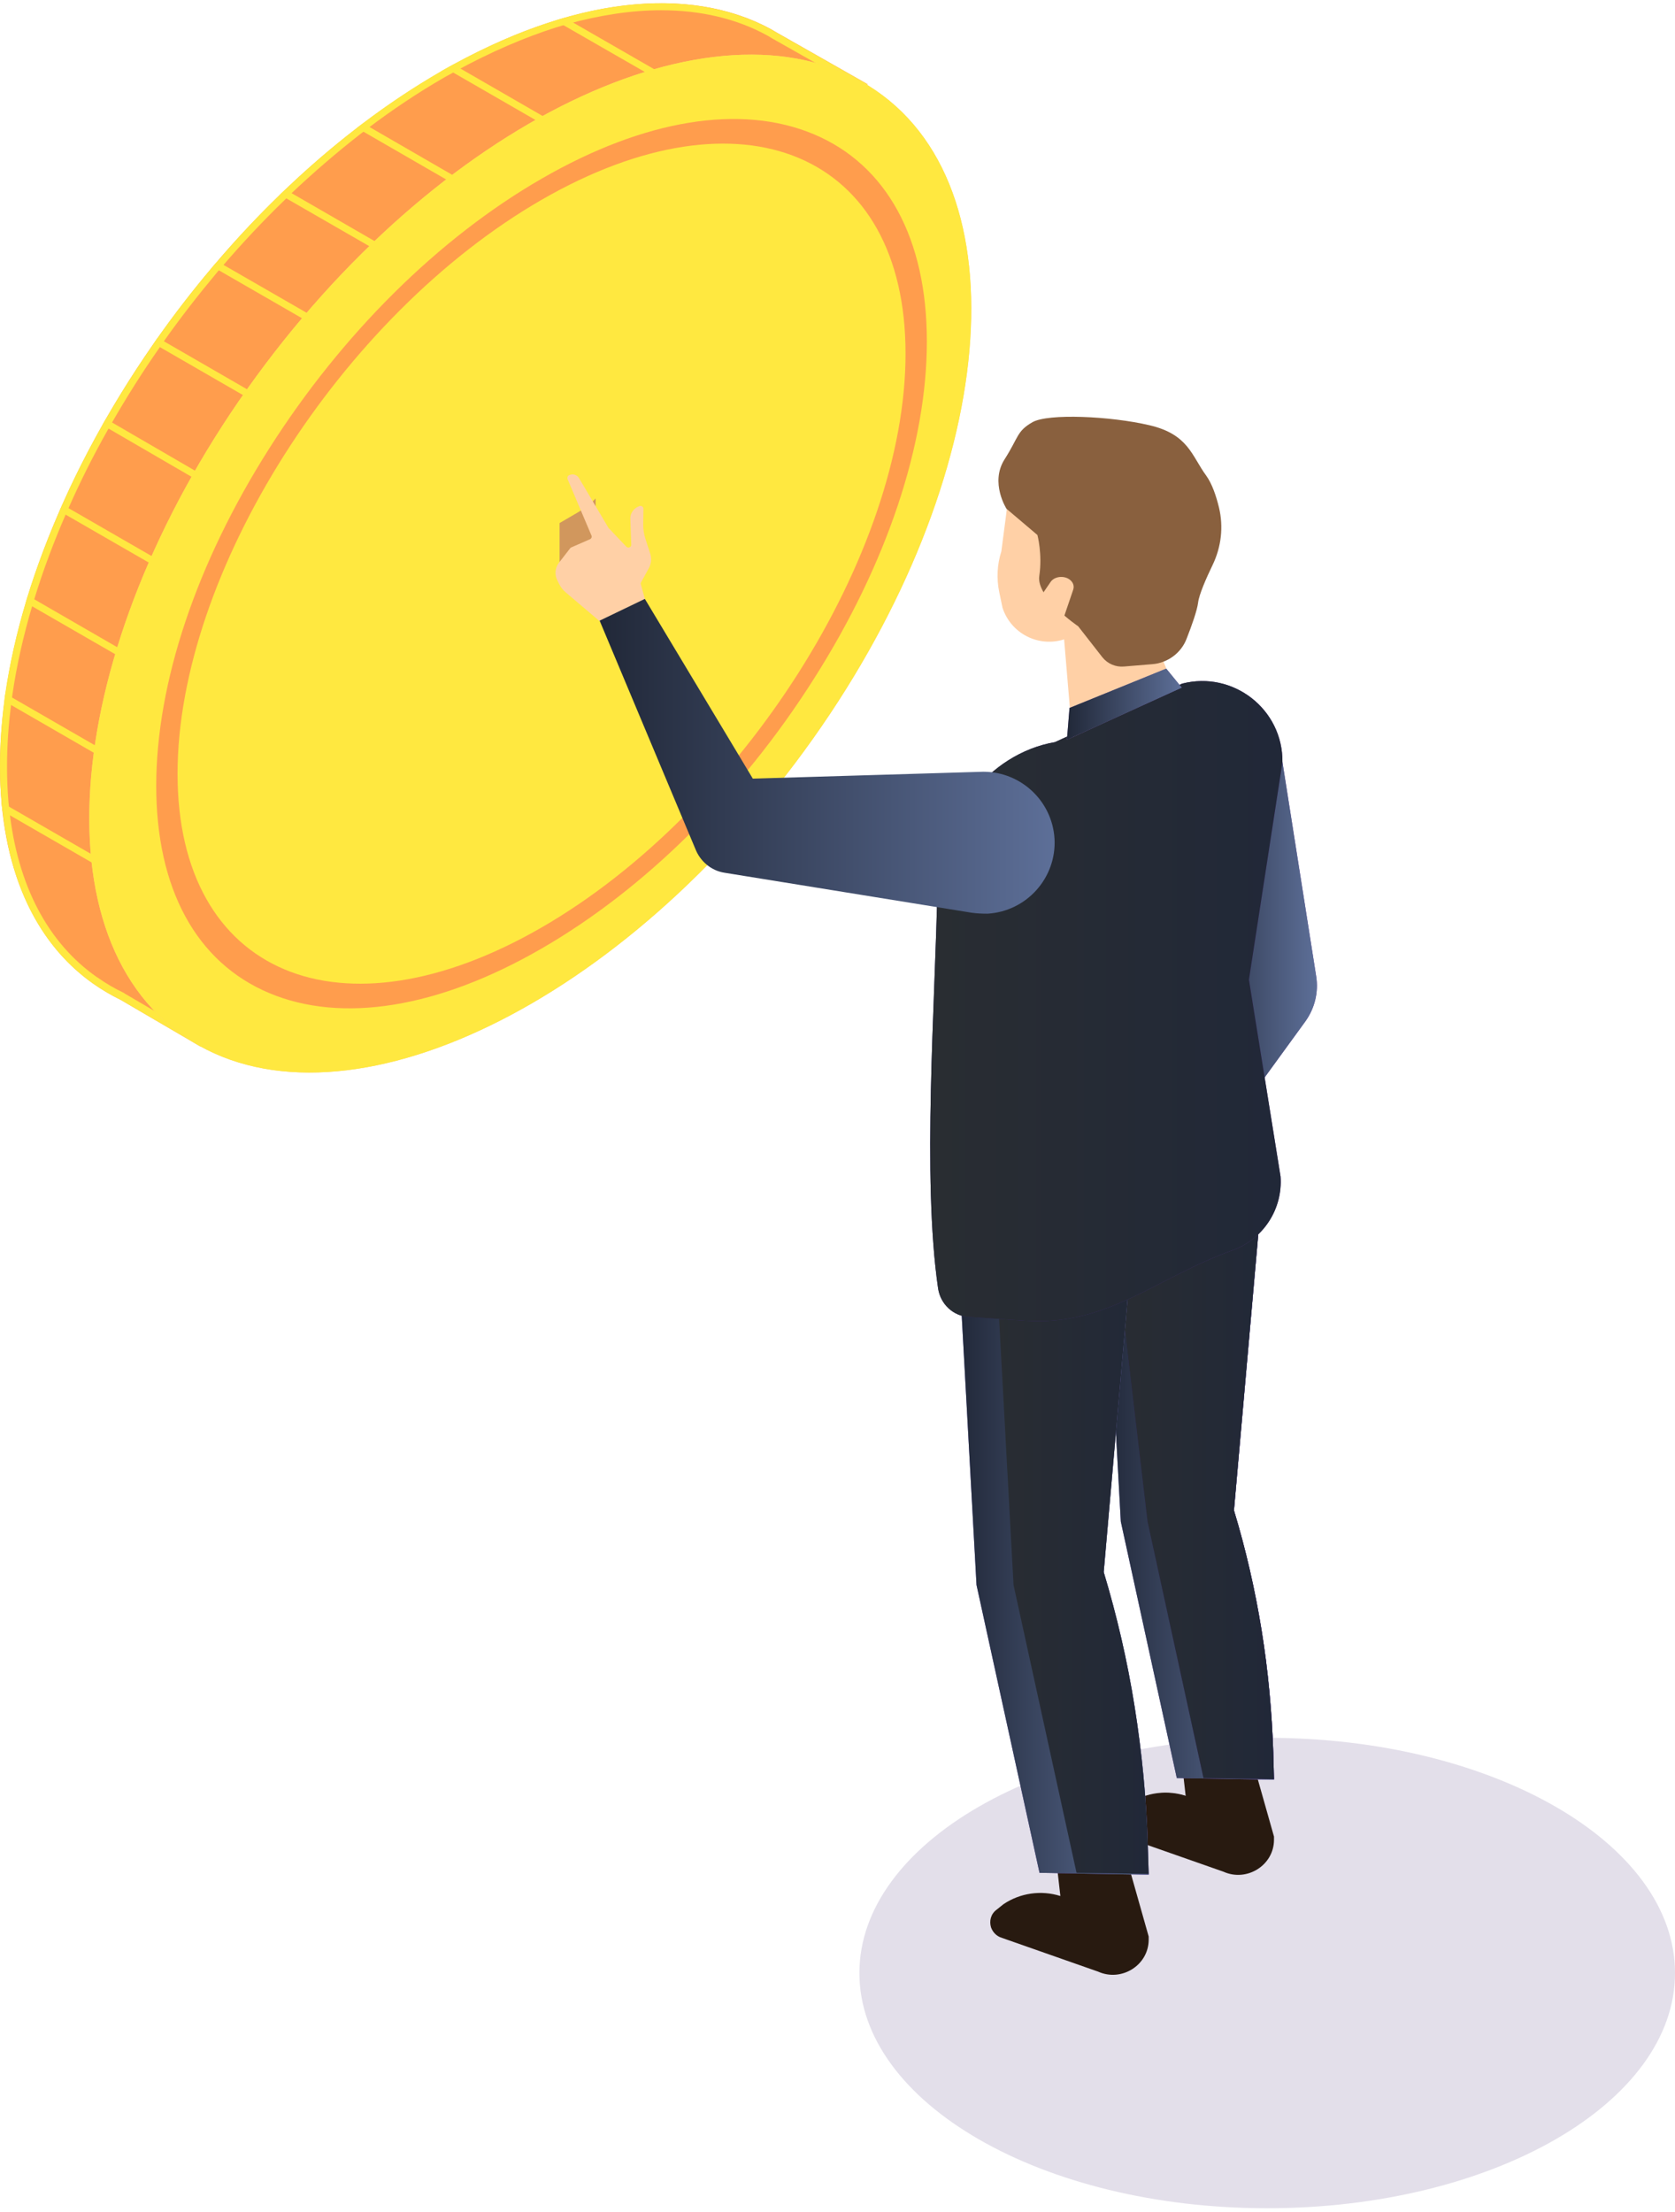 
<svg width="234" height="309" viewBox="0 0 234 309" fill="none" xmlns="http://www.w3.org/2000/svg">
<path d="M118.685 15.39L121.205 11.761L108.378 4.471C108.149 4.34 107.887 4.177 107.658 4.046C96.336 -2.068 79.909 -0.564 61.617 9.996C27.585 29.612 0 73.061 0 107.061C0 121.316 4.876 131.646 13.024 137.4C14.234 138.25 15.511 139.002 16.852 139.656L27.978 146.162L30.432 142.631C39.562 142.729 50.197 139.656 61.584 133.118C95.616 113.502 123.201 70.02 123.201 36.052C123.201 27.781 121.598 20.883 118.685 15.39Z" fill="#FF9D4D"/>
<path d="M92.344 1.431C97.906 1.431 102.88 2.608 107.134 4.929L107.2 4.962C107.429 5.093 107.625 5.223 107.854 5.354L119.765 12.089L117.867 14.835L117.54 15.325L117.834 15.849C120.779 21.341 122.252 28.108 122.252 35.987C122.252 69.596 94.83 112.783 61.159 132.203C50.491 138.349 40.02 141.586 30.89 141.586C30.759 141.586 30.628 141.586 30.498 141.586H29.974L29.68 142.011L27.749 144.822L17.409 138.774L17.376 138.741L17.343 138.709C16.034 138.087 14.791 137.368 13.645 136.551L13.58 136.518C6.675 131.712 2.454 123.637 1.309 113.175C1.276 112.783 1.211 112.391 1.178 111.998C1.047 110.429 0.982 108.762 0.982 107.062C0.982 104.185 1.178 101.144 1.603 98.071C1.636 97.712 1.702 97.385 1.734 97.025C2.323 92.971 3.272 88.754 4.548 84.471C4.647 84.144 4.745 83.817 4.843 83.523C6.021 79.665 7.494 75.742 9.195 71.819C9.326 71.525 9.457 71.23 9.588 70.936C11.224 67.242 13.089 63.515 15.151 59.886C15.314 59.592 15.478 59.33 15.641 59.036C17.67 55.505 19.895 51.974 22.251 48.607C22.448 48.345 22.611 48.084 22.808 47.789C25.197 44.389 27.782 41.087 30.432 37.916C30.628 37.655 30.858 37.426 31.087 37.164C33.868 33.928 36.78 30.822 39.791 27.912C40.02 27.683 40.282 27.454 40.511 27.193C43.718 24.153 47.055 21.276 50.426 18.66C50.72 18.431 50.982 18.235 51.276 18.006C54.81 15.325 58.443 12.906 62.075 10.814C62.304 10.683 62.533 10.552 62.795 10.421C63.122 10.225 63.449 10.062 63.776 9.866C68.521 7.283 73.201 5.256 77.716 3.818L77.847 3.785C78.338 3.621 78.763 3.523 79.124 3.393C83.77 2.118 88.188 1.431 92.344 1.431ZM92.344 0.45C88.155 0.45 83.639 1.104 78.862 2.477C78.436 2.608 78.011 2.739 77.553 2.869C73.004 4.275 68.227 6.335 63.286 9.016C62.959 9.212 62.631 9.375 62.271 9.572C62.042 9.702 61.781 9.833 61.551 9.997C57.821 12.154 54.189 14.573 50.655 17.254C50.36 17.483 50.099 17.679 49.804 17.908C46.368 20.556 43.03 23.433 39.824 26.506C39.562 26.735 39.333 26.964 39.071 27.226C36.028 30.168 33.115 33.274 30.334 36.543C30.105 36.805 29.909 37.066 29.68 37.295C26.963 40.499 24.411 43.801 21.99 47.234C21.793 47.495 21.597 47.789 21.433 48.051C19.045 51.484 16.82 54.982 14.758 58.578C14.594 58.872 14.431 59.134 14.267 59.428C12.206 63.09 10.308 66.817 8.672 70.544C8.541 70.838 8.41 71.165 8.279 71.459C6.577 75.382 5.072 79.338 3.861 83.261C3.763 83.588 3.665 83.915 3.567 84.242C2.291 88.525 1.342 92.775 0.72 96.96C0.654 97.319 0.622 97.679 0.589 98.006C0.196 101.046 0 104.087 0 107.062C0 108.795 0.065 110.462 0.229 112.064C0.262 112.456 0.295 112.881 0.36 113.273C1.538 124.356 6.086 132.53 13.024 137.401C14.234 138.251 15.511 139.003 16.852 139.657L27.978 146.163L30.432 142.599C30.563 142.599 30.694 142.599 30.825 142.599C39.889 142.599 50.393 139.526 61.584 133.053C95.616 113.437 123.168 69.955 123.168 35.987C123.168 27.782 121.565 20.883 118.653 15.391L121.172 11.762L108.345 4.471C108.116 4.341 107.854 4.177 107.625 4.046C103.24 1.693 98.103 0.45 92.344 0.45Z" fill="#FFE840"/>
<path d="M111.111 106.552C138.302 70.433 143.764 28.694 123.313 13.326C102.861 -2.042 64.239 14.779 37.048 50.898C9.858 87.017 4.395 128.755 24.847 144.124C45.298 159.492 83.92 142.67 111.111 106.552Z" fill="#FFD071"/>
<path d="M111.111 106.552C138.302 70.433 143.764 28.694 123.313 13.326C102.861 -2.042 64.239 14.779 37.048 50.898C9.858 87.017 4.395 128.755 24.847 144.124C45.298 159.492 83.92 142.67 111.111 106.552Z" fill="#FFE840"/>
<path d="M75.655 132.496C61.29 140.8 47.775 142.991 37.599 138.708C27.422 134.425 21.826 124.127 21.826 109.775C21.826 95.422 27.422 78.684 37.599 62.664C47.775 46.645 61.29 33.24 75.655 24.969C90.02 16.665 103.535 14.475 113.712 18.758C123.888 23.04 129.484 33.339 129.484 47.691C129.484 62.043 123.888 78.782 113.712 94.801C103.567 110.821 90.053 124.192 75.655 132.496ZM75.655 27.912C47.612 44.094 24.804 80.057 24.804 108.075C24.804 136.092 47.612 145.737 75.655 129.554C103.698 113.371 126.506 77.409 126.506 49.391C126.506 21.373 103.731 11.729 75.655 27.912Z" fill="#FF9D4D"/>
<path d="M83.214 69.628V77.834C83.05 77.932 82.854 77.997 82.691 78.128L78.175 80.711V73.061L80.695 71.59C81.611 71.066 82.462 70.413 83.214 69.628Z" fill="#D1975D"/>
<path d="M80.236 18.758L79.745 19.608L62.337 9.571C62.664 9.375 62.991 9.179 63.351 9.016L80.236 18.758Z" fill="#FFE840"/>
<path d="M64.857 25.395L64.366 26.245L49.87 17.875C50.165 17.647 50.426 17.451 50.721 17.222L64.857 25.395Z" fill="#FFE840"/>
<path d="M54.123 34.712L53.632 35.562L39.103 27.193C39.365 26.964 39.594 26.703 39.856 26.474L54.123 34.712Z" fill="#FFE840"/>
<path d="M43.424 44.029L42.933 44.879L29.713 37.262C29.942 37 30.138 36.739 30.367 36.51L43.424 44.029Z" fill="#FFE840"/>
<path d="M37.37 56.028L36.879 56.878L21.467 47.985C21.663 47.724 21.86 47.429 22.023 47.168L37.37 56.028Z" fill="#FFE840"/>
<path d="M33.475 69.367L32.984 70.217L14.3 59.363C14.463 59.069 14.627 58.774 14.791 58.513L33.475 69.367Z" fill="#FFE840"/>
<path d="M25.884 80.383L25.393 81.234L8.312 71.393C8.442 71.099 8.573 70.772 8.704 70.478L25.884 80.383Z" fill="#FFE840"/>
<path d="M22.971 94.213L22.481 95.063L3.6 84.176C3.698 83.849 3.796 83.522 3.894 83.195L22.971 94.213Z" fill="#FFE840"/>
<path d="M18.096 106.898L17.605 107.748L0.622 97.94C0.655 97.58 0.72 97.253 0.753 96.894L18.096 106.898Z" fill="#FFE840"/>
<path d="M18.848 122.819L18.357 123.669L0.327 113.273C0.294 112.881 0.229 112.456 0.196 112.063L18.848 122.819Z" fill="#FFE840"/>
<path d="M95.027 11.761L94.536 12.611L77.586 2.869C78.011 2.738 78.469 2.607 78.895 2.477L95.027 11.761Z" fill="#FFE840"/>
<path d="M177.03 308.449C208.494 308.449 234 293.739 234 275.593C234 257.447 208.494 242.736 177.03 242.736C145.566 242.736 120.06 257.447 120.06 275.593C120.06 293.739 145.566 308.449 177.03 308.449Z" fill="#E3DFEA"/>
<path d="M83.836 86.824L79.025 82.738C78.633 82.411 78.338 82.019 78.109 81.561L77.847 81.038C77.455 80.253 77.553 79.305 78.076 78.618L79.647 76.591C79.68 76.526 79.745 76.493 79.811 76.461L82.429 75.317C82.625 75.218 82.723 74.99 82.625 74.793L79.287 66.914C79.222 66.718 79.287 66.489 79.484 66.391C79.974 66.13 80.596 66.293 80.891 66.784L85.014 73.747C85.014 73.78 85.046 73.813 85.079 73.813L87.501 76.363C87.762 76.624 88.221 76.428 88.188 76.068L88.057 72.472C88.024 71.688 88.548 70.968 89.3 70.707L89.366 70.674C89.628 70.609 89.889 70.805 89.889 71.066L89.857 73.29C89.857 73.943 89.955 74.597 90.151 75.218L90.838 77.343C91.067 78.03 90.969 78.749 90.642 79.37L89.562 81.332C89.497 81.43 89.497 81.528 89.529 81.626L90.151 83.882C90.217 84.078 90.118 84.274 89.922 84.34L84.294 86.824C84.13 86.955 83.966 86.922 83.836 86.824Z" fill="#FFD0A6"/>
<path d="M179.157 106.44L183.869 136.354C184.229 138.578 183.673 140.833 182.364 142.664L170.649 158.782L165.119 147.307L173.725 133.085L165.119 106.44H179.157Z" fill="url(#paint0_linear_2017_27293)"/>
<path d="M179.157 106.44L183.869 136.354C184.229 138.578 183.673 140.833 182.364 142.664L170.649 158.782L165.119 147.307L173.725 133.085L165.119 106.44H179.157Z" fill="url(#paint1_linear_2017_27293)"/>
<path d="M160.472 270.787C160.472 270.689 160.472 270.591 160.472 270.493L157.363 259.508H147.546L147.677 260.816L148.135 264.837C145.452 263.987 142.507 264.412 140.184 265.981L139.202 266.766C138.384 267.387 138.188 268.368 138.449 269.218C138.679 269.871 139.202 270.46 139.987 270.689L153.404 275.397C156.676 276.868 160.439 274.514 160.472 270.983V270.95C160.472 270.918 160.472 270.885 160.472 270.787Z" fill="#281A10"/>
<path d="M176.081 255.356V255.389C176.049 258.952 172.318 261.274 169.013 259.802L155.924 255.225C155.662 254.408 155.859 253.395 156.677 252.773L157.658 251.989C160.113 250.321 163.221 249.929 166.035 250.975L175.983 254.637C176.016 254.735 176.016 254.8 176.049 254.898C176.081 255.029 176.081 255.356 176.081 255.356Z" fill="#281A10"/>
<path d="M177.979 256.828C177.979 256.73 177.979 256.632 177.979 256.534L174.87 245.549H165.053L165.184 246.857L165.642 250.878C162.959 250.028 160.014 250.453 157.691 252.022L156.709 252.807C155.891 253.428 155.695 254.409 155.956 255.259C156.185 255.912 156.709 256.501 157.494 256.73L170.911 261.438C174.183 262.909 177.946 260.555 177.979 257.024V256.991C177.979 256.959 177.979 256.893 177.979 256.828Z" fill="#281A10"/>
<path d="M177.979 248.524V248.589L164.399 248.36L156.578 212.529L154.189 169.014L176.31 166.366L176.277 166.824L172.383 210.992C174.052 216.484 175.328 222.075 176.245 227.731C177.161 233.387 177.684 239.075 177.881 244.829L177.979 248.524Z" fill="url(#paint2_linear_2017_27293)"/>
<path d="M177.979 248.524V248.589L164.399 248.36L156.578 212.529L154.189 169.014L176.31 166.366L176.277 166.824L172.383 210.992C174.052 216.484 175.328 222.075 176.245 227.731C177.161 233.387 177.684 239.075 177.881 244.829L177.979 248.524Z" fill="url(#paint3_linear_2017_27293)"/>
<path d="M177.979 248.523L168.13 248.36L160.309 212.528L155.204 169.341L176.278 166.791L172.384 210.959C174.052 216.452 175.329 222.042 176.245 227.698C177.161 233.354 177.685 239.042 177.881 244.796L177.979 248.523Z" fill="url(#paint4_linear_2017_27293)"/>
<path d="M177.979 248.523L168.13 248.36L160.309 212.528L155.204 169.341L176.278 166.791L172.384 210.959C174.052 216.452 175.329 222.042 176.245 227.698C177.161 233.354 177.685 239.042 177.881 244.796L177.979 248.523Z" fill="url(#paint5_linear_2017_27293)"/>
<path d="M160.472 261.764V261.862L145.223 261.601L136.421 221.389L133.737 172.545L158.574 169.57L158.508 170.191L154.189 219.59C156.054 225.769 157.494 232.014 158.508 238.389C159.523 244.731 160.145 251.139 160.341 257.58L160.472 261.764Z" fill="url(#paint6_linear_2017_27293)"/>
<path d="M160.472 261.764V261.862L145.223 261.601L136.421 221.389L133.737 172.545L158.574 169.57L158.508 170.191L154.189 219.59C156.054 225.769 157.494 232.014 158.508 238.389C159.523 244.731 160.145 251.139 160.341 257.58L160.472 261.764Z" fill="url(#paint7_linear_2017_27293)"/>
<path d="M160.472 261.764L150.393 261.601L141.591 221.389L138.94 172.545L158.509 170.191L154.189 219.59C156.054 225.769 157.494 232.014 158.509 238.389C159.523 244.731 160.145 251.139 160.341 257.58L160.472 261.764Z" fill="url(#paint8_linear_2017_27293)"/>
<path d="M147.383 103.661C138.057 105.263 131.153 114.45 130.956 123.931C130.662 139.983 128.797 164.535 131.054 179.966C131.382 182.157 133.149 183.824 135.341 183.955L143.195 184.478C154.778 185.262 161.29 178.56 172.187 174.637C176.474 173.101 179.222 168.883 178.895 164.339L174.478 136.844L179.157 106.473C179.255 99.084 172.285 93.657 165.152 95.488L147.383 103.661Z" fill="url(#paint9_linear_2017_27293)"/>
<path d="M147.383 103.661C138.057 105.263 131.153 114.45 130.956 123.931C130.662 139.983 128.797 164.535 131.054 179.966C131.382 182.157 133.149 183.824 135.341 183.955L143.195 184.478C154.778 185.262 161.29 178.56 172.187 174.637C176.474 173.101 179.222 168.883 178.895 164.339L174.478 136.844L179.157 106.473C179.255 99.084 172.285 93.657 165.152 95.488L147.383 103.661Z" fill="url(#paint10_linear_2017_27293)"/>
<path d="M164.104 96.24L161.912 90.879L165.086 81.757C167.933 76.853 167.54 70.707 164.006 66.261C160.734 62.109 155.4 60.18 150.23 61.259L144.013 62.566C141.395 63.122 139.759 65.705 140.38 68.288L140.413 68.353C140.675 69.465 140.74 70.609 140.577 71.753L139.889 77.017C139.3 78.848 139.202 80.809 139.595 82.705L140.053 84.896C141.231 88.492 145.06 90.454 148.659 89.309L149.804 102.975L164.104 96.24Z" fill="#FFD0A6"/>
<path d="M140.609 71.066L144.928 74.728C144.928 74.728 145.648 77.409 145.19 80.449C144.732 83.49 150.622 87.478 150.622 87.478L153.993 91.794C154.713 92.709 155.858 93.199 157.003 93.101L160.963 92.774C163.122 92.611 165.02 91.205 165.773 89.211C166.493 87.38 167.245 85.255 167.376 84.176C167.507 83.064 168.489 80.809 169.405 78.912C170.616 76.395 170.943 73.584 170.289 70.87C169.896 69.268 169.34 67.601 168.522 66.457C166.46 63.645 166.035 60.67 160.57 59.395C155.138 58.12 146.434 57.727 144.241 58.97C142.016 60.245 142.343 61.029 140.315 64.201C138.286 67.437 140.609 71.066 140.609 71.066Z" fill="#89603E"/>
<path d="M165.086 96.044L162.926 93.395L149.412 98.888L149.052 103.334L165.086 96.044Z" fill="#7B5BAA"/>
<path d="M165.086 96.044L162.926 93.395L149.412 98.888L149.052 103.334L165.086 96.044Z" fill="url(#paint11_linear_2017_27293)"/>
<path d="M145.42 83.261L146.762 81.299C147.285 80.515 148.594 80.351 149.412 80.94C149.903 81.299 150.1 81.822 149.936 82.345L148.169 87.544L144.242 85.876L145.42 83.261Z" fill="#FFD0A6"/>
<path d="M135.767 127.495L102.422 122.1L101.212 121.904C99.314 121.61 97.808 120.269 97.154 118.602L83.77 86.694L90.086 83.653L105.171 108.761L136.847 107.813C142.311 107.519 146.991 111.704 147.318 117.164C147.612 122.623 143.424 127.298 137.959 127.625C137.174 127.625 136.454 127.593 135.767 127.495Z" fill="url(#paint12_linear_2017_27293)"/>
<defs>
<linearGradient id="paint0_linear_2017_27293" x1="165.102" y1="132.604" x2="183.971" y2="132.604" gradientUnits="userSpaceOnUse">
<stop stop-color="#6A5EBF"/>
<stop offset="1" stop-color="#6E3AA5"/>
</linearGradient>
<linearGradient id="paint1_linear_2017_27293" x1="165.118" y1="132.611" x2="183.976" y2="132.611" gradientUnits="userSpaceOnUse">
<stop stop-color="#212838"/>
<stop offset="1" stop-color="#5D6F98"/>
</linearGradient>
<linearGradient id="paint2_linear_2017_27293" x1="154.178" y1="207.448" x2="177.977" y2="207.448" gradientUnits="userSpaceOnUse">
<stop stop-color="#6A5EBF"/>
<stop offset="1" stop-color="#6E3AA5"/>
</linearGradient>
<linearGradient id="paint3_linear_2017_27293" x1="154.189" y1="207.477" x2="177.979" y2="207.477" gradientUnits="userSpaceOnUse">
<stop stop-color="#212838"/>
<stop offset="1" stop-color="#5D6F98"/>
</linearGradient>
<linearGradient id="paint4_linear_2017_27293" x1="155.191" y1="207.639" x2="177.977" y2="207.639" gradientUnits="userSpaceOnUse">
<stop stop-color="#2E256B"/>
<stop offset="1" stop-color="#5A3087"/>
</linearGradient>
<linearGradient id="paint5_linear_2017_27293" x1="155.205" y1="207.658" x2="177.98" y2="207.658" gradientUnits="userSpaceOnUse">
<stop stop-color="#292D32"/>
<stop offset="1" stop-color="#212838"/>
</linearGradient>
<linearGradient id="paint6_linear_2017_27293" x1="133.759" y1="215.706" x2="160.47" y2="215.706" gradientUnits="userSpaceOnUse">
<stop stop-color="#6A5EBF"/>
<stop offset="1" stop-color="#6E3AA5"/>
</linearGradient>
<linearGradient id="paint7_linear_2017_27293" x1="133.736" y1="215.716" x2="160.471" y2="215.716" gradientUnits="userSpaceOnUse">
<stop stop-color="#212838"/>
<stop offset="1" stop-color="#5D6F98"/>
</linearGradient>
<linearGradient id="paint8_linear_2017_27293" x1="138.941" y1="215.979" x2="160.473" y2="215.979" gradientUnits="userSpaceOnUse">
<stop stop-color="#292D32"/>
<stop offset="1" stop-color="#212838"/>
</linearGradient>
<linearGradient id="paint9_linear_2017_27293" x1="129.971" y1="139.814" x2="179.165" y2="139.814" gradientUnits="userSpaceOnUse">
<stop stop-color="#2E256B"/>
<stop offset="1" stop-color="#5A3087"/>
</linearGradient>
<linearGradient id="paint10_linear_2017_27293" x1="129.954" y1="139.837" x2="179.16" y2="139.837" gradientUnits="userSpaceOnUse">
<stop stop-color="#292D32"/>
<stop offset="1" stop-color="#212838"/>
</linearGradient>
<linearGradient id="paint11_linear_2017_27293" x1="149.051" y1="98.365" x2="165.086" y2="98.365" gradientUnits="userSpaceOnUse">
<stop stop-color="#212838"/>
<stop offset="1" stop-color="#5D6F98"/>
</linearGradient>
<linearGradient id="paint12_linear_2017_27293" x1="83.768" y1="105.639" x2="147.332" y2="105.639" gradientUnits="userSpaceOnUse">
<stop stop-color="#212838"/>
<stop offset="1" stop-color="#5D6F98"/>
</linearGradient>
</defs>
</svg>
